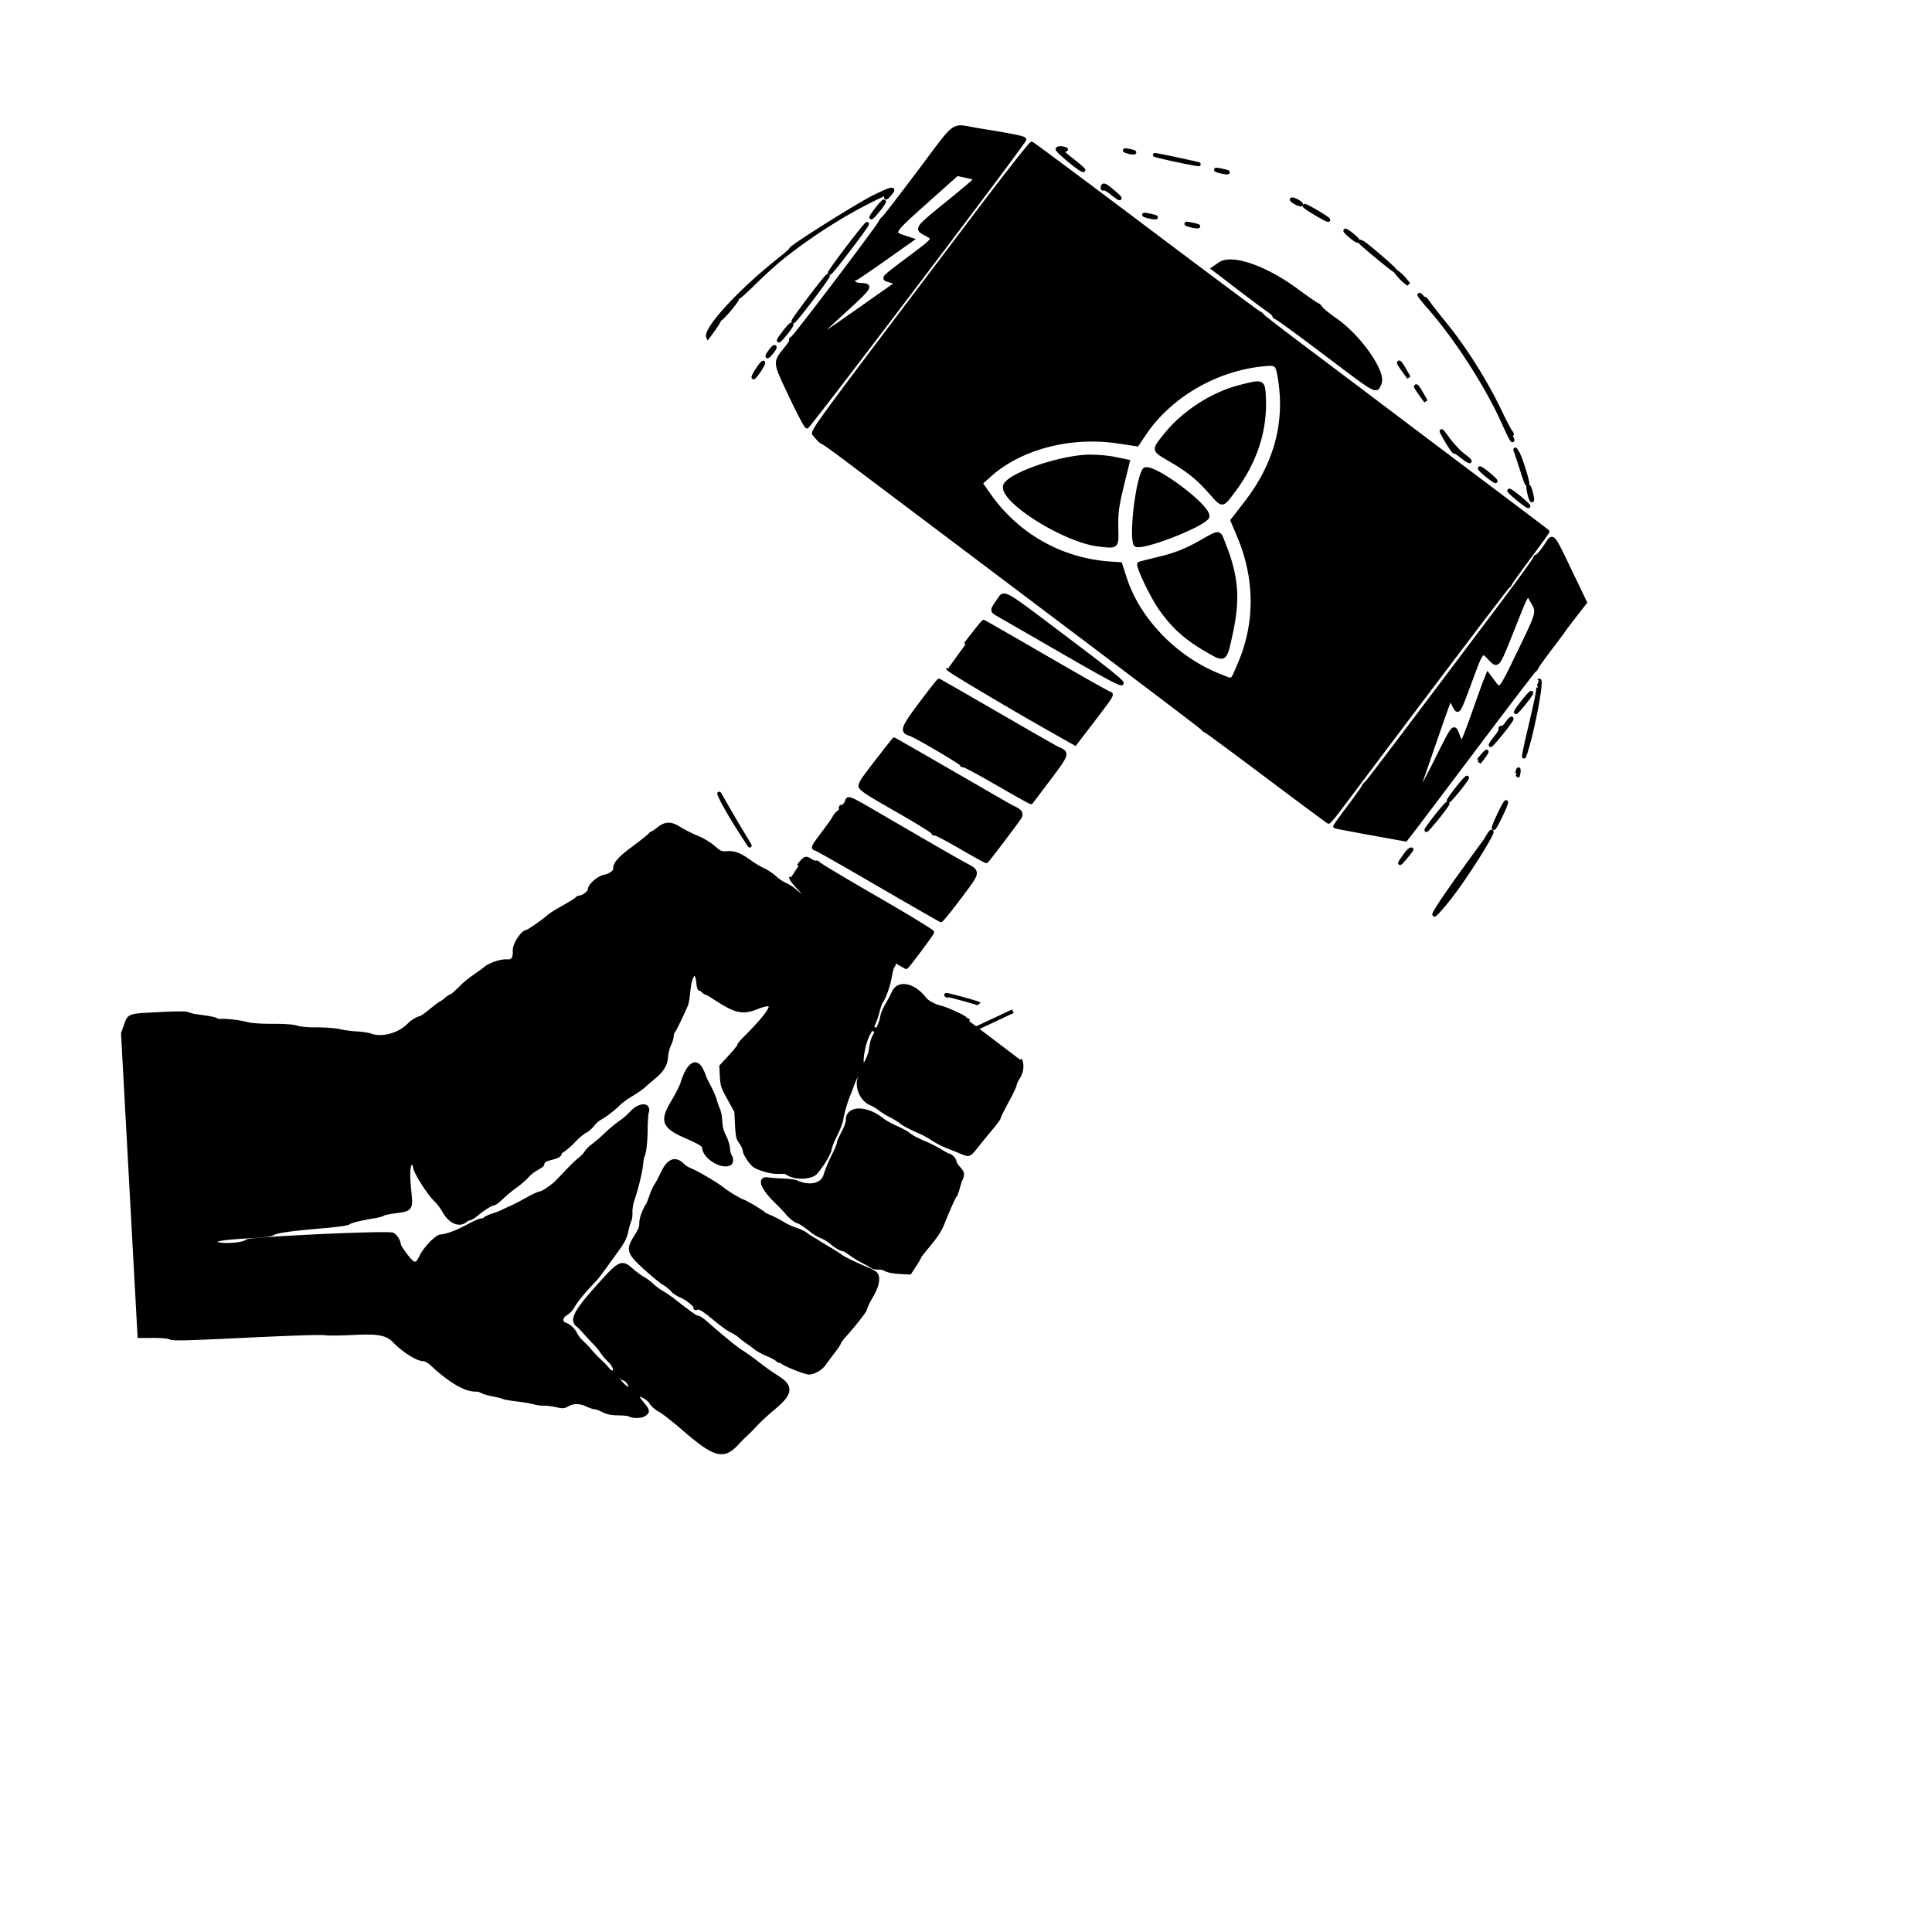 <svg width="500" height="500" xmlns="http://www.w3.org/2000/svg">

 <g>
  <title>background</title>
  <rect fill="none" id="canvas_background" height="502" width="502" y="-1" x="-1"/>
 </g>
 <g>
  <title>Layer 1</title>
  <path transform="rotate(87 149.378,296.226) " stroke="null" id="svg_1" fill-rule="evenodd" d="m122.768,193.238c-0.297,0.624 -0.644,1.133 -0.772,1.133c-0.27,0 -2.699,4.669 -3.053,5.868c-0.549,1.86 -1.574,3.564 -2.557,4.248c-3.753,2.615 -4.771,6.496 -2.065,7.872c0.739,0.376 2.169,1.231 3.175,1.897c1.007,0.667 2.349,1.311 2.983,1.43c1.072,0.201 2.235,0.742 5.15,2.395c0.64,0.362 1.913,0.763 2.83,0.888c1.548,0.213 4.319,1.626 4.319,2.203c0,1.033 -5.667,-0.172 -8.186,-1.74c-2.323,-1.447 -3.653,-2.074 -5.83,-2.749c-0.986,-0.306 -2.012,-0.738 -2.282,-0.959c-1.047,-0.864 -3.863,-2.024 -6.279,-2.587c-1.392,-0.324 -2.611,-0.719 -2.708,-0.876c-1.161,-1.879 -9.592,4.794 -9.592,7.592c0,0.267 -0.555,0.988 -1.233,1.6c-1.69,1.525 -2.681,2.937 -4.306,6.124c-0.761,1.495 -1.782,3.179 -2.266,3.743c-0.486,0.564 -1.137,1.676 -1.448,2.47c-0.311,0.794 -1.112,1.973 -1.78,2.621c-0.667,0.648 -1.482,1.759 -1.81,2.468c-0.328,0.71 -1.223,1.904 -1.992,2.655c-0.768,0.751 -1.734,2.042 -2.148,2.869c-0.413,0.827 -1.428,2.343 -2.254,3.37c-2.05,2.544 -2.602,3.767 -2.602,5.773c0,1.607 -0.096,1.806 -1.667,3.454c-1.007,1.055 -2.11,2.701 -2.78,4.149c-0.611,1.32 -1.694,3.214 -2.406,4.209c-1.64,2.289 -1.716,3.63 -0.317,5.561c0.538,0.743 0.978,1.481 0.978,1.639c0,0.159 0.215,0.467 0.478,0.686c0.264,0.218 1.677,2.199 3.141,4.401c2.51,3.776 3.829,5.06 5.193,5.06c0.72,0 1.586,1.36 1.801,2.829c0.237,1.617 2.167,4.016 3.231,4.016c0.596,0 1.801,1.712 1.801,2.557c0,0.365 0.154,0.758 0.341,0.874c0.188,0.116 1.069,1.696 1.958,3.512c0.889,1.815 1.914,3.643 2.277,4.06c0.837,0.962 3.573,5.346 3.573,5.724c0,1.185 3.153,3.481 4.781,3.481c2.012,0 2.804,0.661 2.597,2.167c-0.199,1.451 0.678,4.567 1.592,5.656c0.225,0.269 1.02,1.493 1.766,2.72c0.745,1.227 1.849,2.768 2.454,3.423c1.458,1.581 2.457,2.868 2.457,3.168c0,0.134 0.366,0.725 0.815,1.313c0.448,0.587 0.815,1.165 0.815,1.284c0,0.118 0.806,1.32 1.792,2.67c0.987,1.35 1.793,2.634 1.793,2.853c0,0.591 0.858,2.203 1.591,2.988c2.476,2.658 3.48,7.105 2.271,10.061c-0.293,0.719 -0.632,2.332 -0.752,3.586c-0.12,1.254 -0.487,3.233 -0.816,4.399c-0.336,1.189 -0.675,3.764 -0.774,5.868c-0.11,2.344 -0.385,4.298 -0.732,5.215c-0.373,0.984 -0.631,3.021 -0.786,6.193c-0.135,2.787 -0.443,5.395 -0.748,6.356c-0.635,1.996 -1.21,5.188 -1.21,6.718c0,0.625 -0.135,1.277 -0.3,1.447c-0.275,0.283 -0.6,1.6 -1.286,5.199c-0.137,0.717 -0.423,1.624 -0.635,2.016c-0.263,0.486 -0.385,2.933 -0.385,7.691c0,7.903 -0.164,7.403 2.834,8.657l1.693,0.708l39.214,-0.084l39.214,-0.083l0.18,-3.586c0.112,-2.233 0.358,-3.892 0.652,-4.4c0.395,-0.682 0.484,-3.887 0.546,-19.557c0.044,-11.248 0.207,-19.368 0.407,-20.307c0.184,-0.86 0.334,-4.245 0.334,-7.52c0,-6.602 0.567,-8.745 2.824,-10.665c2.121,-1.805 4.605,-5.225 4.815,-6.63c0.155,-1.036 0.537,-1.698 1.531,-2.658c4.528,-4.369 7.113,-8.324 7.124,-10.901c0.002,-0.453 0.217,-1.127 0.476,-1.499c0.261,-0.371 0.721,-1.687 1.026,-2.925c0.304,-1.237 0.667,-2.399 0.807,-2.581c0.141,-0.182 0.495,-1.722 0.787,-3.423c0.292,-1.7 0.743,-3.72 1.001,-4.487c0.258,-0.768 0.47,-1.907 0.47,-2.532c0,-0.624 0.239,-1.995 0.531,-3.047c0.492,-1.768 0.492,-1.993 0,-2.978c-0.756,-1.516 -0.658,-3.237 0.284,-5.009c0.448,-0.843 0.816,-1.782 0.819,-2.086c0.002,-0.304 0.388,-1.213 0.857,-2.02c0.645,-1.107 0.893,-2.066 1.015,-3.911c0.088,-1.345 0.273,-2.591 0.409,-2.771c0.601,-0.788 0.71,-3.117 0.182,-3.922c-0.697,-1.064 -0.883,-1.031 -3.002,0.533c-1.051,0.776 -1.931,1.216 -2.099,1.049c-0.516,-0.517 0.95,-2.907 2.186,-3.564c0.664,-0.353 1.523,-1.24 2.014,-2.082c0.471,-0.806 2.768,-3.455 5.104,-5.885c7.394,-7.69 8.137,-9.867 4.614,-13.518c-0.917,-0.951 -1.91,-2.045 -2.203,-2.432c-0.294,-0.385 -1.407,-1.608 -2.471,-2.716c-1.064,-1.107 -2.767,-3.144 -3.785,-4.525c-3.794,-5.15 -5.532,-5.467 -8.253,-1.505c-0.69,1.004 -2.354,3.103 -3.699,4.666c-1.344,1.562 -2.811,3.399 -3.259,4.081c-0.76,1.157 -4.081,4.82 -7.839,8.647c-0.887,0.904 -1.614,1.876 -1.614,2.159c0,0.467 -1.059,1.815 -4.826,6.14c-0.702,0.806 -1.648,2.053 -2.102,2.77c-0.453,0.717 -1.363,1.817 -2.021,2.445c-0.659,0.628 -1.51,1.654 -1.892,2.282c-0.381,0.627 -1.399,1.863 -2.26,2.744c-2.5,2.559 -2.351,2.89 4.197,9.365c5.825,5.759 7.901,6.94 9.272,5.275c0.246,-0.299 1.181,-1.12 2.078,-1.825c0.896,-0.706 2.143,-1.752 2.77,-2.326c0.628,-0.574 1.649,-1.329 2.27,-1.678c0.621,-0.35 1.714,-1.185 2.429,-1.858c1.483,-1.395 3.124,-1.703 3.124,-0.586c0,0.35 -0.393,0.9 -0.873,1.222c-0.48,0.322 -1.487,1.186 -2.238,1.921c-0.751,0.734 -1.935,1.757 -2.631,2.272a25.96,25.96 0 0 0 -2.38,2.045c-0.612,0.61 -1.595,1.31 -2.186,1.557c-1.225,0.512 -2.336,1.581 -2.754,2.652c-0.485,1.24 -2.099,1.006 -2.767,-0.403c-0.297,-0.624 -1.074,-1.459 -1.727,-1.854c-1.198,-0.725 -3.303,-2.598 -5.614,-4.996a579.123,579.123 0 0 0 -1.512,-1.563c-0.326,-0.331 -3.398,-2.844 -6.896,-5.643c-2.121,-1.696 -3.175,-2.301 -4.726,-2.715c-1.098,-0.293 -2.317,-0.71 -2.709,-0.929c-0.391,-0.218 -1.371,-0.396 -2.179,-0.396c-0.806,0 -2.319,-0.346 -3.362,-0.769c-2.703,-1.098 -7.16,-2.413 -9.067,-2.674c-0.897,-0.123 -1.777,-0.333 -1.956,-0.466c-0.609,-0.452 -3.574,-0.942 -6.985,-1.155c-1.869,-0.116 -3.758,-0.347 -4.195,-0.514c-2.13,-0.81 -2.156,1.857 -0.039,3.974c0.711,0.711 1.754,2.06 2.318,2.997c0.564,0.936 1.846,2.657 2.85,3.822c1.004,1.165 2.226,2.739 2.715,3.496c0.489,0.758 1.267,1.624 1.729,1.928c0.462,0.303 1.195,1.076 1.629,1.719c0.433,0.643 1.926,2.356 3.316,3.806c1.39,1.451 2.675,2.844 2.854,3.097c1.318,1.855 2.119,3.31 2.119,3.852c0,0.351 0.639,1.93 1.42,3.511c0.782,1.581 1.604,3.388 1.828,4.016a34.093,34.093 0 0 0 0.849,2.118c0.243,0.538 0.67,1.814 0.947,2.835c0.278,1.022 0.65,1.948 0.826,2.057c0.177,0.109 0.322,0.562 0.322,1.007c0,0.445 0.591,2.013 1.314,3.485c1.336,2.72 2.271,5.681 2.271,7.189c0,1.112 2.912,4.223 5.053,5.399c2.366,1.299 2.251,2.004 -0.652,3.995c-1.256,0.86 -2.532,1.567 -2.837,1.57c-0.906,0.009 -2.174,0.707 -2.675,1.472c-0.663,1.013 -0.871,36.993 -0.218,37.781c1.031,1.241 0.822,8.48 -0.238,8.277c-0.775,-0.149 -0.988,-1.969 -1.017,-8.676c-0.017,-3.791 -0.155,-5.878 -0.422,-6.356c-0.567,-1.016 -0.87,-4.265 -1.15,-12.315c-0.165,-4.764 -0.374,-7.196 -0.645,-7.523c-0.386,-0.464 -0.866,-3.007 -1.283,-6.788c-0.109,-0.986 -0.328,-1.958 -0.486,-2.16c-0.16,-0.203 -0.382,-1.595 -0.496,-3.097c-0.319,-4.211 -0.389,-4.268 -4.961,-4.041c-4.938,0.246 -7.367,-0.074 -7.367,-0.969c0,-0.517 0.277,-0.689 1.336,-0.83c1.494,-0.199 7.05,-3.401 8.718,-5.023c0.566,-0.551 1.871,-1.419 2.9,-1.93c2.752,-1.366 3.925,-3.657 2.703,-5.274c-0.263,-0.348 -0.483,-0.868 -0.489,-1.155c-0.006,-0.286 -0.487,-1.151 -1.07,-1.921c-1.266,-1.672 -2.48,-3.886 -2.507,-4.571c-0.01,-0.272 -0.658,-1.225 -1.438,-2.118c-0.781,-0.893 -1.98,-2.505 -2.664,-3.581c-0.685,-1.075 -1.731,-2.445 -2.325,-3.043c-0.594,-0.599 -1.265,-1.423 -1.491,-1.832c-0.227,-0.409 -0.763,-1.386 -1.192,-2.171c-0.429,-0.786 -1.257,0.385 -1.84,-2.732c-0.583,-3.117 -1.3,-1.883 -1.594,-2.591c-0.293,-0.707 -1.395,-2.184 -2.45,-3.283c-1.054,-1.098 -2.13,-2.505 -2.39,-3.129c-0.261,-0.623 -0.97,-1.549 -1.577,-2.06c-0.607,-0.51 -1.324,-1.383 -1.593,-1.94c-0.726,-1.503 -2.299,-3.795 -3.494,-5.088c-0.579,-0.628 -1.563,-2.133 -2.186,-3.345c-0.624,-1.212 -1.577,-2.753 -2.119,-3.423c-0.543,-0.67 -1.466,-1.865 -2.053,-2.655c-1.711,-2.304 -3.141,-3.277 -5.163,-3.515c-0.974,-0.114 -2.386,-0.551 -3.138,-0.969c-0.752,-0.419 -1.694,-0.761 -2.093,-0.761c-0.399,0 -0.958,-0.205 -1.241,-0.456c-0.433,-0.383 -3.091,-1.859 -6.545,-3.635c-0.448,-0.231 -1.988,-0.586 -3.423,-0.788c-4.947,-0.699 -6.407,-2.489 -2.202,-2.699c0.905,-0.045 1.59,-0.173 1.524,-0.283c-0.067,-0.111 0.169,-0.463 0.523,-0.784c0.355,-0.321 0.644,-0.706 0.644,-0.858c0,-0.151 0.653,-1.161 1.452,-2.246c3.723,-5.057 4.229,-6.86 2.974,-10.596c-1.945,-5.791 0.561,-4.641 8.055,3.696c0.68,0.755 1.391,1.374 1.581,1.374c0.19,0 1.421,1.1 2.735,2.445l2.39,2.444l2.548,0c2.391,-0.001 2.755,-0.101 5.91,-1.63l3.361,-1.629l3.409,0c3.074,0 3.535,-0.08 4.7,-0.816c0.71,-0.448 1.604,-0.815 1.987,-0.815c1.158,0 3.892,-1.688 4.462,-2.755c1.031,-1.929 1.7,-4.247 1.7,-5.887c0,-0.912 0.127,-1.798 0.283,-1.968c1.557,-1.707 1.729,-6.179 0.288,-7.534c-1.909,-1.795 -4.779,-3.706 -5.863,-3.906c-0.585,-0.107 -2.222,-0.864 -3.637,-1.681c-1.416,-0.818 -3.176,-1.591 -3.911,-1.72c-1.295,-0.226 -4.976,-1.512 -6.253,-2.186c-0.345,-0.181 -1.286,-0.597 -2.093,-0.925c-2.146,-0.871 -4.237,-2.177 -4.237,-2.648c0,-0.551 0.71,-0.518 1.486,0.069c2.145,1.622 6.238,0.463 7.442,-2.108c0.294,-0.628 0.974,-1.639 1.511,-2.249c0.537,-0.61 1.405,-1.856 1.93,-2.771c0.524,-0.914 1.237,-1.966 1.583,-2.337c0.732,-0.782 2.024,-2.933 3.021,-5.03c0.385,-0.807 1.265,-2.225 1.958,-3.152c0.692,-0.926 1.645,-2.54 2.117,-3.586c0.472,-1.045 1.224,-2.664 1.672,-3.597c1.005,-2.098 1.086,-1.9 -1.859,-4.515a278.765,278.765 0 0 1 -4.326,-3.928c-1.035,-0.967 -2.035,-1.758 -2.222,-1.758c-0.188,0 -2.018,-1.026 -4.068,-2.282c-2.05,-1.255 -3.949,-2.281 -4.218,-2.281c-0.27,0 -1.099,-0.44 -1.841,-0.978c-1.347,-0.976 -3.24,-1.272 -4.533,-0.71m28.38,16.616c-0.269,0.089 -0.904,0.508 -1.41,0.93c-0.507,0.421 -1.181,0.766 -1.498,0.766c-0.55,0 -1.655,0.945 -1.655,1.415c0,0.122 -0.57,1.064 -1.265,2.093c-0.696,1.029 -1.698,2.751 -2.227,3.826c-1.238,2.518 -1.734,3.343 -2.563,4.27c-0.371,0.414 -1.226,1.824 -1.897,3.131c-0.672,1.308 -1.622,2.818 -2.111,3.356c-3.593,3.956 -3.777,8.963 -0.33,8.963c0.51,0 1.887,0.586 3.059,1.304c1.171,0.717 2.344,1.304 2.606,1.304c0.262,0 1.396,0.516 2.52,1.146c2.385,1.337 4.213,2.227 5.75,2.796c2.465,0.913 3.016,4.288 1.247,7.63c-0.189,0.358 -0.457,1.898 -0.595,3.423c-0.137,1.524 -0.347,3.169 -0.466,3.657c-0.643,2.634 2.157,1.736 6.084,-1.951c1.095,-1.028 2.363,-2.114 2.818,-2.413c0.883,-0.58 2.331,-2.216 2.35,-2.657c0.014,-0.317 1.447,-2.238 2.698,-3.614c0.49,-0.541 1.184,-1.604 1.541,-2.363c0.357,-0.758 1.055,-1.796 1.552,-2.306c1.112,-1.14 2.045,-2.54 2.045,-3.071c0,-0.218 0.562,-1.067 1.251,-1.886c0.688,-0.818 1.656,-2.221 2.151,-3.117c0.495,-0.897 1.106,-1.861 1.356,-2.144c0.251,-0.284 0.457,-1.021 0.457,-1.639c0,-0.618 0.2,-1.414 0.444,-1.767c0.502,-0.726 0.834,-2.145 1.076,-4.605l0.166,-1.681l-1.807,-1.335c-0.993,-0.734 -1.911,-1.335 -2.038,-1.335c-0.127,0 -1.136,-0.843 -2.244,-1.874c-2.895,-2.694 -4.342,-3.777 -6.191,-4.627c-3.555,-1.637 -7.008,-3.409 -7.008,-3.596c0,-0.109 -0.843,-0.476 -1.874,-0.814c-1.031,-0.339 -2.021,-0.713 -2.2,-0.832c-0.602,-0.399 -1.3,-0.548 -1.792,-0.383m25.028,23.616c-0.286,0.224 -0.835,1.067 -1.218,1.874c-1.491,3.137 -3.178,6.214 -3.794,6.92c-0.354,0.407 -1.372,1.839 -2.262,3.184c-0.89,1.344 -1.696,2.518 -1.789,2.607c-0.093,0.09 -0.443,0.603 -0.776,1.141a15.888,15.888 0 0 1 -1.324,1.792c-0.395,0.448 -0.988,1.548 -1.318,2.445c-0.329,0.897 -1.146,2.437 -1.815,3.423c-0.669,0.986 -1.488,2.38 -1.818,3.097c-0.331,0.717 -0.688,1.377 -0.795,1.466c-0.594,0.5 -3.183,4.32 -3.562,5.256c-0.425,1.05 -2.394,3.95 -3.622,5.337c-1.182,1.335 -4.239,5.924 -5.027,7.546c-0.448,0.924 -1.041,1.866 -1.317,2.095c-2.378,1.973 -1.797,3.78 1.824,5.67c0.986,0.515 2.232,1.266 2.771,1.669c0.538,0.404 1.784,1.05 2.769,1.438c0.986,0.388 1.94,0.82 2.119,0.96c1.233,0.964 3.624,1.973 4.675,1.973c0.931,0 1.734,0.356 3.312,1.466c3.413,2.404 4.055,2.257 8.256,-1.874c1.868,-1.838 3.785,-3.939 4.258,-4.669c0.473,-0.73 1.291,-1.646 1.817,-2.035c0.526,-0.389 1.246,-1.332 1.601,-2.095c0.747,-1.606 2.857,-3.942 3.309,-3.662c0.17,0.104 0.225,-0.026 0.123,-0.29c-0.266,-0.696 0.347,-1.67 2.598,-4.133c2.251,-2.463 3.154,-3.544 3.925,-4.907c0.345,-0.609 0.931,-1.402 1.304,-1.763c0.372,-0.361 1.064,-1.168 1.537,-1.793a40.963,40.963 0 0 1 1.734,-2.114c0.481,-0.538 1.308,-1.879 1.837,-2.982c0.53,-1.102 1.18,-2.184 1.445,-2.403c0.265,-0.22 0.481,-0.59 0.481,-0.821c0,-0.232 0.11,-0.471 0.245,-0.53c0.514,-0.228 3.124,-5.884 3.124,-6.768c0,-1.323 -0.935,-3.117 -2.082,-3.996c-0.541,-0.414 -1.877,-1.524 -2.969,-2.465c-1.093,-0.941 -2.133,-1.711 -2.313,-1.711c-0.18,0 -1.096,-0.77 -2.036,-1.711c-2.193,-2.196 -5.693,-5.266 -6.159,-5.402c-0.755,-0.221 -2.028,-0.91 -3.547,-1.921c-2.351,-1.566 -4.536,-2.086 -5.523,-1.314m-32.524,36.099c-0.269,0.174 -1.094,0.318 -1.834,0.321c-0.739,0.003 -2.174,0.372 -3.188,0.82c-1.349,0.597 -2.41,0.816 -3.963,0.816c-1.165,0 -2.591,0.197 -3.169,0.438c-0.576,0.241 -1.617,0.544 -2.312,0.674c-0.695,0.131 -2.338,0.74 -3.652,1.355c-1.314,0.615 -2.524,1.119 -2.689,1.119c-0.165,0 -0.978,0.3 -1.807,0.667c-2.806,1.241 -1.515,3.259 3.217,5.028c0.897,0.335 3.002,1.538 4.677,2.672c4.844,3.279 6.327,2.805 9.205,-2.949c1.76,-3.518 2.41,-4.44 3.131,-4.44c2.375,0 5.302,-4.149 4.465,-6.33c-0.22,-0.574 -1.332,-0.675 -2.083,-0.189m58.998,29.111c0,0.93 -2.711,3.177 -3.779,3.133c-0.344,-0.014 -0.44,-0.099 -0.214,-0.19c0.224,-0.09 0.408,-0.372 0.408,-0.626s0.136,-0.462 0.304,-0.462c0.168,0 0.398,-0.294 0.512,-0.653c0.346,-1.089 2.77,-2.141 2.77,-1.202"/>
  <path stroke="null" transform="rotate(12 240.851,186.376) " id="svg_2" fill-rule="evenodd" d="m268.293,31.306c2.589,0.092 6.824,0.092 9.413,0c2.589,-0.093 0.471,-0.168 -4.706,-0.168s-7.294,0.075 -4.707,0.168m-8.642,0.489c0.633,0.121 1.548,0.117 2.035,-0.01s-0.031,-0.227 -1.15,-0.221c-1.119,0.005 -1.518,0.11 -0.884,0.231m24.168,0.005c0.773,0.116 1.917,0.114 2.543,-0.006c0.626,-0.121 -0.006,-0.217 -1.406,-0.213c-1.399,0.004 -1.911,0.102 -1.137,0.219m-62.801,2.649c-7.151,0.352 -5.408,-1.58 -12.714,14.099c-3.371,7.238 -6.278,13.273 -6.459,13.413c-0.181,0.141 -0.404,0.598 -0.496,1.019c-0.325,1.481 -15.527,33.838 -16.071,34.207c-0.303,0.205 -0.377,0.377 -0.161,0.382c0.214,0.004 -0.158,1.095 -0.825,2.425c-2.193,4.364 -2.343,3.874 3.536,11.603c2.968,3.902 5.622,7.094 5.897,7.094c0.453,0 39.59,-83.342 39.59,-84.306c0,-0.427 -2.57,-0.414 -12.297,0.065m21.235,0.492c-0.263,0.426 7.293,4.346 7.662,3.975c0.094,-0.094 -1.44,-0.95 -3.408,-1.902c-2.769,-1.34 -3.371,-1.814 -2.661,-2.094c0.798,-0.315 0.772,-0.367 -0.199,-0.398c-0.612,-0.019 -1.241,0.169 -1.394,0.418m-16.536,19.771c-30.99,66.089 -30.48,64.957 -29.603,65.616l1.352,1.017c0.291,0.219 0.864,0.47 1.272,0.556c0.409,0.085 3.606,1.49 7.103,3.119c80.132,37.328 104.09,48.538 104.3,48.805c0.141,0.177 0.595,0.398 1.012,0.491c0.416,0.092 8.6,3.812 18.186,8.268c9.586,4.455 17.556,8.1 17.71,8.1c0.154,0 1.157,-1.889 2.227,-4.197c14.825,-31.957 30.231,-64.797 30.492,-64.997c0.182,-0.141 0.407,-0.598 0.501,-1.017c0.093,-0.42 1.638,-3.949 3.435,-7.842c1.797,-3.894 3.21,-7.132 3.139,-7.196c-0.071,-0.066 -6.884,-3.26 -15.139,-7.099c-8.255,-3.84 -21.763,-10.139 -30.018,-13.999c-8.255,-3.86 -20.276,-9.465 -26.712,-12.455c-6.436,-2.991 -11.817,-5.588 -11.956,-5.771c-0.139,-0.183 -0.598,-0.405 -1.017,-0.493c-0.42,-0.089 -15.469,-7.014 -33.443,-15.39c-17.974,-8.378 -32.885,-15.23 -33.137,-15.23c-0.253,0 -4.619,8.872 -9.703,19.715m79.081,-19.207c0.56,0.24 1.362,0.438 1.782,0.438c0.48,0 0.386,-0.163 -0.254,-0.438c-0.56,-0.24 -1.362,-0.438 -1.782,-0.438c-0.48,0 -0.386,0.161 0.254,0.438m6.067,1.815c1.938,0.677 3.611,1.143 3.718,1.035c0.235,-0.235 -5.941,-2.357 -6.703,-2.304c-0.296,0.021 1.048,0.591 2.985,1.269m9.96,3.781c0.98,0.536 2.01,0.975 2.29,0.975c0.279,0 -0.293,-0.439 -1.273,-0.975c-0.979,-0.537 -2.009,-0.975 -2.289,-0.975c-0.28,0 0.292,0.438 1.272,0.975m-65.124,1.103c0,0.327 0.142,0.451 0.318,0.276c0.174,-0.176 1.196,0.13 2.268,0.678c2.798,1.427 3.2,1.188 0.466,-0.276c-2.627,-1.406 -3.052,-1.501 -3.052,-0.678m68.177,0.003c0.513,0.505 10.175,5.537 10.175,5.298c0,-0.285 -7.911,-4.643 -9.412,-5.182c-0.56,-0.201 -0.904,-0.253 -0.763,-0.116m-100.74,4.823c0,0.182 -2.632,3.586 -5.851,7.564c-6.611,8.174 -6.589,8.122 -3.816,8.953c2.678,0.802 2.791,0.531 -3.052,7.243c-5.83,6.697 -5.642,6.325 -3.301,6.531l1.787,0.157l-9.037,9.741c-4.97,5.358 -9.124,9.66 -9.23,9.559c-0.106,-0.099 2.356,-3.747 5.47,-8.105c6.397,-8.953 6.486,-9.166 3.627,-8.709c-1.975,0.315 -2.945,-0.591 -1.552,-1.451c0.266,-0.165 3.07,-3.097 6.233,-6.517l5.749,-6.219l-2.29,-0.254c-3.197,-0.355 -3.092,-0.624 4.042,-10.349l6.216,-8.476l2.503,0c1.376,0 2.502,0.15 2.502,0.332m44.907,0.034c0.773,0.116 1.918,0.114 2.543,-0.008c0.626,-0.12 -0.006,-0.216 -1.406,-0.213c-1.4,0.004 -1.911,0.103 -1.137,0.221m11.193,0c0.773,0.116 1.918,0.114 2.543,-0.008c0.626,-0.12 -0.006,-0.216 -1.406,-0.213c-1.399,0.004 -1.911,0.103 -1.137,0.221m56.087,1.424c0.559,0.456 1.474,1.053 2.035,1.328l1.017,0.5l-1.017,-0.829c-0.56,-0.456 -1.476,-1.053 -2.035,-1.328l-1.019,-0.5l1.019,0.829m6.36,3.949c0,0.146 1.43,1.328 3.18,2.625c8.394,6.227 18.929,16.838 24.966,25.147c1.349,1.856 2.712,3.606 3.029,3.885c0.316,0.28 0.271,0.108 -0.099,-0.381c-0.371,-0.491 -0.487,-0.891 -0.259,-0.891c0.229,0 0.066,-0.287 -0.359,-0.636c-0.425,-0.349 -2.343,-2.678 -4.262,-5.172c-4.71,-6.126 -11.85,-13.478 -17.581,-18.104c-2.6,-2.099 -5.258,-4.321 -5.908,-4.938c-0.649,-0.616 -1.18,-0.989 -1.18,-0.828s-0.343,0.009 -0.763,-0.34c-0.42,-0.349 -0.763,-0.514 -0.763,-0.367m-143.271,4.495c-3.55,2.76 -18.949,17.749 -18.233,17.749c0.152,0 -0.763,1.276 -2.035,2.836c-1.27,1.56 -3.621,4.822 -5.224,7.249c-1.602,2.428 -3.113,4.555 -3.357,4.725c-0.245,0.172 -0.422,0.46 -0.395,0.64c0.088,0.567 -2.613,5.644 -3.21,6.037c-0.314,0.205 -0.413,0.377 -0.222,0.381c0.19,0.005 -0.651,2.141 -1.868,4.747c-1.634,-2.293 12.448,-26.032 33.63,-43.044c3.908,-3.139 4.38,-3.379 3.966,-2.015c-0.15,0.489 0.105,0.24 0.564,-0.554c1.336,-2.31 0.66,-2.076 -3.618,1.248m91.137,-1.602l-1.446,1.51l7.075,3.367c3.891,1.851 7.933,3.714 8.983,4.142c1.05,0.426 1.908,0.941 1.908,1.144c0,0.203 0.285,0.373 0.635,0.378c0.35,0.005 6.826,2.905 14.39,6.445c15.552,7.276 14.829,7.059 15.29,4.606c0.573,-3.056 -7.753,-10.796 -14.706,-13.672c-1.909,-0.789 -3.79,-1.753 -4.18,-2.143c-0.389,-0.39 -0.843,-0.673 -1.008,-0.629c-0.165,0.044 -2.931,-1.11 -6.144,-2.567c-9.177,-4.156 -18.213,-5.278 -20.796,-2.582m-89.721,4.366c-1.532,3.155 -1.362,3.597 0.218,0.562c0.705,-1.357 1.195,-2.554 1.09,-2.66c-0.107,-0.107 -0.695,0.838 -1.308,2.098m-5.353,11.508c-1.869,3.96 -3.321,7.279 -3.225,7.376c0.097,0.096 1.705,-3.065 3.576,-7.025c1.869,-3.96 3.321,-7.279 3.224,-7.376c-0.097,-0.097 -1.705,3.064 -3.575,7.025m145.681,-0.435c0,0.088 0.745,0.831 1.654,1.654l1.654,1.495l-1.494,-1.654c-1.393,-1.542 -1.814,-1.888 -1.814,-1.495m5.597,5.088c0,0.088 0.745,0.831 1.654,1.654l1.654,1.494l-1.494,-1.653c-1.393,-1.541 -1.814,-1.888 -1.814,-1.495m-34.973,5.056c4.291,10.847 3.705,22.077 -1.745,33.397l-2.545,5.287l2.52,3.617c6.819,9.791 9.28,21.165 7.005,32.392c-1.046,5.159 -0.479,4.626 -4.269,4.015c-11.968,-1.928 -23.621,-9.679 -29.296,-19.491l-1.996,-3.45l-2.583,0.369c-12.557,1.797 -25.038,-2.117 -34.331,-10.767l-2.796,-2.603l1.884,-2.567c6.317,-8.605 18.213,-14.568 30.596,-15.337l5.058,-0.314l1.215,-3.026c4.411,-10.992 14.525,-20.209 26.318,-23.984c3.401,-1.087 3.602,-0.988 4.967,2.461m-123.179,5.039c-1.73,3.681 -3.065,6.771 -2.968,6.868c0.097,0.097 1.591,-2.835 3.319,-6.516c1.73,-3.681 3.065,-6.772 2.968,-6.868c-0.097,-0.097 -1.591,2.835 -3.319,6.516m113.505,-0.528c-6.5,3.242 -12.753,9.465 -16.045,15.968c-2.401,4.745 -2.471,4.557 2.29,6.129c5.353,1.766 7.999,3.098 11.977,6.028c4.022,2.963 3.709,3.048 5.864,-1.598c3.877,-8.358 4.804,-16.833 2.729,-24.931c-1.134,-4.421 -1.143,-4.423 -6.815,-1.594m53.79,0.71c1.693,2.049 4.086,4.439 4.086,4.08c0,-0.159 0.937,0.189 2.084,0.773c1.146,0.585 2.179,0.968 2.295,0.853c0.115,-0.116 -0.766,-0.643 -1.957,-1.171c-1.193,-0.528 -3.428,-2.107 -4.967,-3.509c-1.539,-1.402 -2.232,-1.863 -1.541,-1.026m19.945,1.266c0.43,0.7 1.525,2.589 2.431,4.197c0.908,1.609 1.757,2.925 1.89,2.925c0.421,0 -3.097,-6.286 -4.12,-7.361c-0.98,-1.029 -0.98,-1.029 -0.201,0.239m-6.702,6.868c1.26,0.674 2.519,1.226 2.799,1.226c0.28,0 -0.522,-0.553 -1.78,-1.226c-1.26,-0.674 -2.519,-1.226 -2.799,-1.226c-0.28,0 0.522,0.553 1.78,1.226m-185.101,1.552c-1.532,3.154 -1.361,3.596 0.218,0.56c0.705,-1.356 1.195,-2.552 1.09,-2.66c-0.107,-0.106 -0.695,0.838 -1.308,2.099m197.157,0.986c0.466,0.975 0.937,1.684 1.047,1.572c0.234,-0.232 -1.312,-3.348 -1.659,-3.348c-0.129,0 0.147,0.799 0.612,1.775m-2.897,1.787c1.539,0.813 3.027,1.478 3.308,1.478c0.279,0 -0.751,-0.665 -2.29,-1.478c-1.539,-0.813 -3.027,-1.478 -3.306,-1.478c-0.28,0 0.75,0.665 2.289,1.478m-196.816,2.82c-0.853,1.871 -0.691,2.271 0.231,0.569c0.431,-0.794 0.688,-1.539 0.572,-1.655c-0.116,-0.117 -0.478,0.372 -0.803,1.086m-2.288,5.406c-0.461,1.172 -0.754,2.214 -0.652,2.316c0.102,0.102 0.567,-0.768 1.033,-1.935c0.467,-1.166 0.76,-2.208 0.652,-2.315c-0.107,-0.108 -0.572,0.762 -1.033,1.934m208.834,2.721c-0.664,1.535 -1.37,2.79 -1.569,2.79c-0.198,0 -0.361,0.287 -0.361,0.636s-2.929,6.932 -6.508,14.627c-18.929,40.701 -23.836,51.156 -24.126,51.387c-0.174,0.139 -0.392,0.598 -0.484,1.017c-0.093,0.42 -1.285,3.159 -2.648,6.086c-1.365,2.928 -2.434,5.369 -2.376,5.426c0.057,0.057 4.253,-0.026 9.324,-0.182l9.219,-0.285l1.146,-2.343c0.631,-1.287 5.837,-12.416 11.569,-24.729c5.732,-12.313 10.568,-22.5 10.748,-22.641c0.179,-0.139 0.399,-0.598 0.488,-1.017c0.09,-0.42 1.19,-2.938 2.445,-5.597c1.255,-2.658 2.306,-4.947 2.334,-5.088c0.028,-0.139 0.926,-2.06 1.993,-4.269l1.942,-4.014l-3.39,-4.38c-9.404,-12.15 -8.123,-11.175 -9.747,-7.425m-120.899,1.748c-7.531,1.98 -19.08,9.148 -19.08,11.841c0,3.985 18.029,10.568 26.767,9.774c4.965,-0.451 4.858,-0.296 3.665,-5.314c-0.83,-3.494 -0.989,-5.563 -0.829,-10.809l0.198,-6.486l-3.58,0.028c-1.969,0.014 -5.182,0.449 -7.141,0.964m15.327,0.294c-1.17,3.048 0.17,17.482 1.791,19.291c1.168,1.305 16.715,-8.86 16.715,-10.93c0,-2.681 -17.629,-10.646 -18.506,-8.361m105.501,12.577c1.953,2.147 1.944,2.306 -0.826,13.491c-2.754,11.116 -2.594,10.828 -4.898,8.805l-1.785,-1.569l-0.293,1.656c-0.16,0.91 -0.658,4.517 -1.108,8.016c-0.448,3.497 -0.985,7.046 -1.192,7.886l-0.376,1.526l-1.245,-1.902c-1.734,-2.649 -1.579,-2.918 -4.244,7.372c-2.137,8.251 -3.845,13.037 -3.126,8.76c0.139,-0.83 0.838,-6.318 1.551,-12.194c0.714,-5.877 1.42,-11.242 1.57,-11.924l0.272,-1.238l1.194,1.492c1.592,1.993 1.561,2.07 2.842,-6.654c1.31,-8.918 1.224,-8.757 3.726,-7.057c2.509,1.704 2.443,1.827 4.084,-7.691c2.077,-12.045 1.687,-11.157 3.854,-8.776m-87.744,3.007c-2.844,2.505 -5.504,4.262 -8.903,5.882c-2.666,1.272 -4.945,2.397 -5.063,2.502c-0.507,0.449 4.888,7.513 7.8,10.211c4.158,3.852 7.879,6.019 13.575,7.904c5.692,1.885 5.533,2.051 5.544,-5.766c0.012,-8.837 -1.65,-14.395 -6.477,-21.665c-2.183,-3.288 -1.583,-3.375 -6.476,0.932m93.426,17.932c0.438,-0.271 0.525,2.386 0.346,10.527c-0.16,7.241 -0.098,9.61 0.182,7.074c0.675,-6.095 0.314,-20.371 -0.479,-18.986m-2.826,6.037c-1.868,3.81 -1.696,4.26 0.213,0.56c0.846,-1.637 1.451,-3.061 1.347,-3.166c-0.103,-0.105 -0.806,1.069 -1.56,2.605m-138.36,2.907c-1.179,2.866 -1.238,2.725 1.526,3.611c1.328,0.426 9.161,2.963 17.406,5.638c22.481,7.294 22.441,6.879 -0.368,-3.761c-18.689,-8.718 -17.394,-8.336 -18.564,-5.488m135.47,3.411c-0.351,0.848 -0.878,1.543 -1.171,1.543c-0.293,0 -0.389,0.143 -0.214,0.318c0.174,0.174 -0.13,1.196 -0.679,2.27c-0.547,1.073 -0.984,2.133 -0.97,2.354c0.014,0.221 0.944,-1.397 2.067,-3.594c1.123,-2.197 1.944,-4.094 1.824,-4.214c-0.12,-0.12 -0.506,0.476 -0.857,1.325m-144.502,16.295c0,0.361 18.441,6.604 32.479,10.993l3.731,1.167l3.264,-6.886c3.509,-7.403 3.592,-7.642 2.629,-7.655c-0.35,-0.004 -8.452,-2.561 -18.005,-5.681c-9.554,-3.12 -17.474,-5.674 -17.602,-5.674c-0.128,0 -1.642,2.994 -3.363,6.653m136.333,2.328c0.844,-1.637 1.451,-3.061 1.347,-3.166c-0.105,-0.105 -0.807,1.069 -1.561,2.605m10.682,2.138c0.128,-0.491 0.128,-1.291 0,-1.782c-0.128,-0.489 -0.232,-0.089 -0.232,0.891m-14.263,6.894c-0.895,1.815 -1.615,3.468 -1.602,3.673c0.014,0.204 0.83,-1.197 1.814,-3.114c0.984,-1.917 1.705,-3.57 1.602,-3.673c-0.102,-0.102 -0.918,1.299 -1.814,3.114m-166.416,79.74c0.172,0.25 0.458,0.434 0.638,0.408c0.179,-0.025 3.131,1.359 6.557,3.078c3.428,1.718 8.749,4.087 11.827,5.265c3.079,1.177 6.055,2.324 6.615,2.546c0.559,0.223 1.361,0.457 1.78,0.52c0.42,0.063 2.676,0.615 5.014,1.225c2.338,0.612 4.482,1.035 4.767,0.94c0.283,-0.094 -1.287,-0.594 -3.488,-1.11m-7.763,-85.006c-3.268,7.053 -3.395,8.032 -1.074,8.194c1.392,0.098 14.497,4.458 14.671,4.88c0.094,0.229 0.338,0.312 0.542,0.186c0.205,-0.127 4.565,1.14 9.69,2.813c5.124,1.674 9.357,2.978 9.405,2.898c0.048,-0.08 1.523,-3.219 3.281,-6.973c3.348,-7.16 3.385,-7.556 0.754,-7.982c-0.318,-0.05 -8.024,-2.521 -17.124,-5.488c-9.101,-2.968 -16.64,-5.397 -16.755,-5.397c-0.115,0 -1.641,3.091 -3.39,6.868m152.409,-3.221c-0.479,1.993 -0.778,3.716 -0.665,3.828c0.112,0.114 0.602,-1.419 1.088,-3.404c0.487,-1.986 0.786,-3.708 0.665,-3.829c-0.12,-0.12 -0.611,1.412 -1.088,3.406m-15.755,3.757c-1.035,2.094 -1.872,3.974 -1.858,4.179c0.014,0.205 0.944,-1.424 2.067,-3.621c1.123,-2.197 1.96,-4.078 1.858,-4.18c-0.101,-0.101 -1.032,1.529 -2.067,3.623m13.686,3.61c-14.192,31.371 -8.18,21.376 -4.901,14.05c2.714,-6.06 6.238,-15.806 5.989,-16.555c-0.086,-0.261 -0.577,0.866 -1.088,2.505m-157.974,12.013c-2.969,6.191 -3.011,6.289 -3.221,7.665c-0.12,0.785 1.455,1.436 10.288,4.254c5.737,1.831 10.508,3.532 10.601,3.783c0.094,0.25 0.345,0.347 0.556,0.217c0.212,-0.13 3.534,0.799 7.383,2.066c3.85,1.268 7.059,2.232 7.132,2.143c0.347,-0.425 5.775,-11.999 6.073,-12.948c0.328,-1.051 -0.259,-1.614 -2.093,-1.999c-0.341,-0.071 -3.088,-0.937 -6.105,-1.925c-9.307,-3.046 -27.677,-8.984 -27.777,-8.979c-0.052,0.003 -1.328,2.578 -2.838,5.723m138.963,-5.092c-3.677,8.101 1.012,-0.636 0.731,-0.636c-0.12,0 -0.449,0.287 -0.731,0.636m-144.825,17.935c-0.176,0.698 -0.556,1.272 -0.848,1.272c-0.29,0 -0.399,0.21 -0.24,0.467c0.16,0.257 0.001,0.778 -0.351,1.157c-0.352,0.38 -0.709,1.028 -0.791,1.441c-0.084,0.413 -0.942,2.435 -1.908,4.492c-1.953,4.16 -2.033,4.48 -1.121,4.494c0.35,0.005 8.405,2.563 17.899,5.682c9.496,3.119 17.416,5.671 17.603,5.671c0.187,0 1.778,-3.117 3.536,-6.925c3.574,-7.745 3.628,-7.278 -1.007,-8.633c-1.539,-0.451 -9.35,-2.972 -17.355,-5.604c-16.821,-5.53 -15.013,-5.118 -15.416,-3.513m-31.775,5.839c0.942,1.252 3.772,4.361 6.291,6.908c4.282,4.33 4.33,4.364 0.748,0.52a403.349,403.349 0 0 1 -6.29,-6.908c-1.978,-2.252 -2.125,-2.354 -0.749,-0.52m21.808,15.996c0,1.613 18.164,11.84 23.037,12.971c0.062,0.014 2.505,0.831 5.428,1.816c2.924,0.984 5.393,1.789 5.487,1.789c0.238,0 4.716,-9.697 4.716,-10.212c0,-0.231 -7.155,-2.745 -15.899,-5.586c-8.744,-2.843 -16.15,-5.371 -16.456,-5.619c-0.305,-0.248 -0.674,-0.333 -0.82,-0.187c-0.145,0.145 -0.868,0.035 -1.605,-0.245c-1.265,-0.482 -1.412,-0.368 -2.614,2.004m-1.529,7.127c1.26,0.866 2.29,1.46 2.29,1.321c0,-0.139 -1.03,-0.963 -2.29,-1.829c-1.259,-0.866 -2.289,-1.461 -2.289,-1.321m56.941,19.961c-0.116,-0.101 -2.501,-0.305 -5.3,-0.454c-3.401,-0.181 -4.329,-0.132 -2.798,0.147m17.044,0.312c-19.226,14.648 -19.626,14.544 -20.606,14.544m-175.187,71.442"/>
 </g>
</svg>
